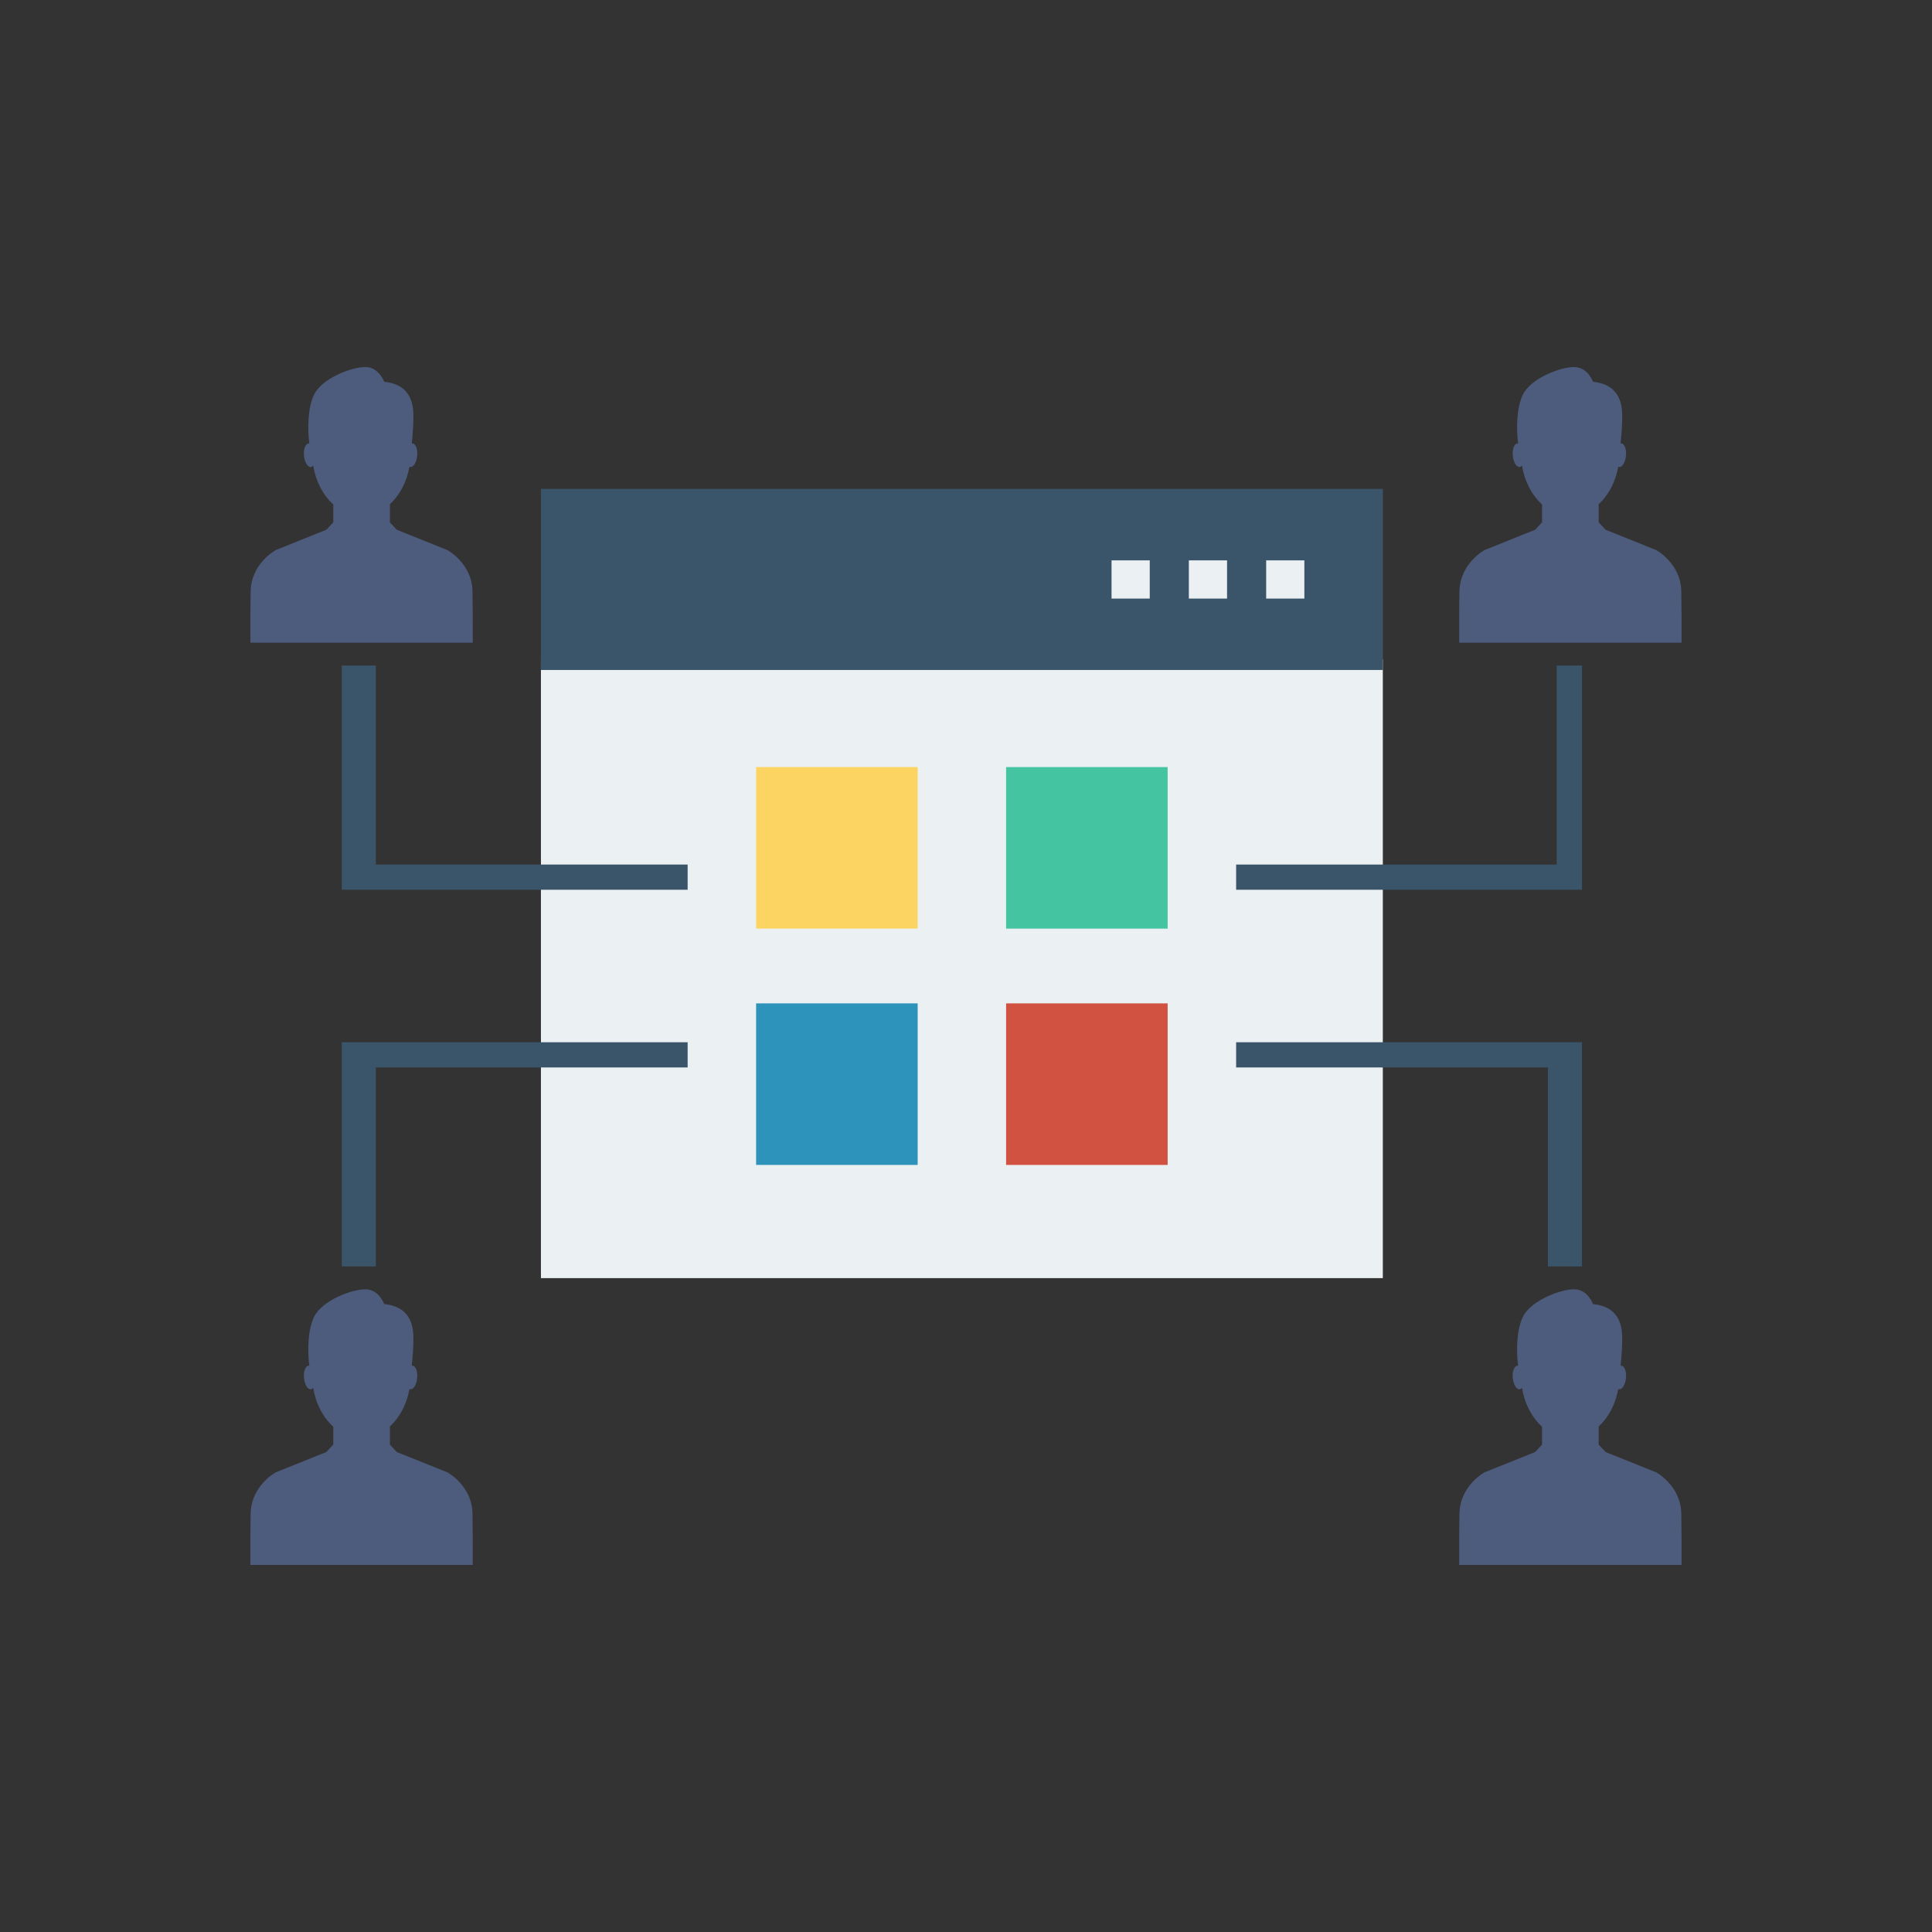 <svg enable-background="new 0 0 110 110" height="512" viewBox="0 0 110 110" width="512" xmlns="http://www.w3.org/2000/svg"><rect x="0" y="0" width="110" height="110" fill="#333333" stroke="none"/><g fill="#4d5c7d"><path d="m95.725 33.652c-.037-1.587-1.429-2.333-1.429-2.333l-2.879-1.156-.001.001 0-.001-.393-.422v-1.035c.552-.503.956-1.256 1.115-2.131.016.007.033.014.05.015.179.017.353-.27.388-.641.035-.371-.082-.686-.261-.703-.015-.001-.031.002-.046.005.062-.604.11-1.267.088-1.763-.053-1.183-.736-1.657-1.657-1.749 0 0-.289-.815-1.039-.841-.749-.026-2.498.618-2.958 1.578-.367.766-.372 1.96-.267 2.775-.014-.002-.028-.006-.043-.005-.179.017-.296.331-.261.703.035.371.208.658.388.641.051-.005.096-.036.135-.083.152.914.57 1.698 1.145 2.214v1.018l-.394.423-2.879 1.156s-1.392.745-1.43 2.333c-.017.703-.018 1.864-.015 2.939h12.658c.003-1.075.001-2.236-.015-2.939z"/><path d="m26.902 33.652c-.037-1.587-1.43-2.333-1.43-2.333l-2.879-1.156-.001.001 0-.001-.393-.422v-1.035c.552-.503.956-1.256 1.115-2.131.016.007.033.014.05.015.179.017.353-.27.388-.641.035-.371-.082-.686-.261-.703-.015-.001-.031.002-.046.005.062-.604.11-1.267.088-1.763-.053-1.183-.736-1.657-1.657-1.749 0 0-.289-.815-1.039-.841-.749-.026-2.498.618-2.958 1.578-.367.766-.372 1.96-.267 2.775-.014-.002-.028-.006-.043-.005-.179.017-.296.331-.261.703.035.371.208.658.388.641.051-.005.096-.036.135-.083.152.914.57 1.698 1.145 2.214v1.018l-.394.423-2.879 1.156s-1.392.745-1.43 2.333c-.017.703-.018 1.864-.015 2.939h12.658c.003-1.075.001-2.236-.015-2.939z"/><path d="m95.725 86.162c-.037-1.587-1.429-2.333-1.429-2.333l-2.879-1.156-.001.001 0-.001-.393-.422v-1.035c.552-.503.956-1.256 1.115-2.131.016.007.033.014.05.015.179.017.353-.27.388-.641.035-.371-.082-.686-.261-.703-.015-.001-.031.002-.046.005.062-.604.11-1.267.088-1.763-.053-1.183-.736-1.657-1.657-1.749 0 0-.289-.815-1.039-.841-.749-.026-2.498.618-2.958 1.578-.367.766-.372 1.96-.267 2.775-.014-.002-.028-.006-.043-.005-.179.017-.296.331-.261.703.035.371.208.658.388.641.051-.005.096-.036.135-.083.152.914.57 1.698 1.145 2.214v1.018l-.394.423-2.879 1.156s-1.392.745-1.43 2.333c-.017.703-.018 1.864-.015 2.939h12.658c.003-1.075.001-2.236-.015-2.939z"/><path d="m26.902 86.162c-.037-1.587-1.43-2.333-1.43-2.333l-2.879-1.156-.001.001 0-.001-.393-.422v-1.035c.552-.503.956-1.256 1.115-2.131.016.007.033.014.05.015.179.017.353-.27.388-.641.035-.371-.082-.686-.261-.703-.015-.001-.031.002-.046.005.062-.604.11-1.267.088-1.763-.053-1.183-.736-1.657-1.657-1.749 0 0-.289-.815-1.039-.841-.749-.026-2.498.618-2.958 1.578-.367.766-.372 1.96-.267 2.775-.014-.002-.028-.006-.043-.005-.179.017-.296.331-.261.703.035.371.208.658.388.641.051-.005.096-.036.135-.083.152.914.57 1.698 1.145 2.214v1.018l-.394.423-2.879 1.156s-1.392.745-1.43 2.333c-.017.703-.018 1.864-.015 2.939h12.658c.003-1.075.001-2.236-.015-2.939z"/></g><path d="m30.799 37.536h47.933v35.235h-47.933z" fill="#ebf0f3"/><path d="m30.795 27.836h47.94v10.31h-47.94z" fill="#3a556a"/><path d="m72.09 31.905h2.175v2.175h-2.175z" fill="#ebf0f3"/><path d="m67.688 31.905h2.175v2.175h-2.175z" fill="#ebf0f3"/><path d="m63.287 31.905h2.175v2.175h-2.175z" fill="#ebf0f3"/><path d="m43.05 43.674h9.198v9.198h-9.198z" fill="#fcd462"/><path d="m57.283 43.674h9.198v9.198h-9.198z" fill="#44c4a1"/><path d="m43.05 57.128h9.198v9.198h-9.198z" fill="#2d93ba"/><path d="m57.283 57.128h9.198v9.198h-9.198z" fill="#d15241"/><g fill="#3a556a"><path d="m90.072 50.659h-19.692v-1.435h18.253v-11.329h1.439z"/><path d="m90.072 72.105h-1.941v-11.329h-17.751v-1.435h19.692z"/><path d="m19.459 50.659h19.692v-1.435h-17.751v-11.329h-1.941z"/><path d="m19.459 72.105h1.941v-11.329h17.751v-1.435h-19.692z"/></g></svg>